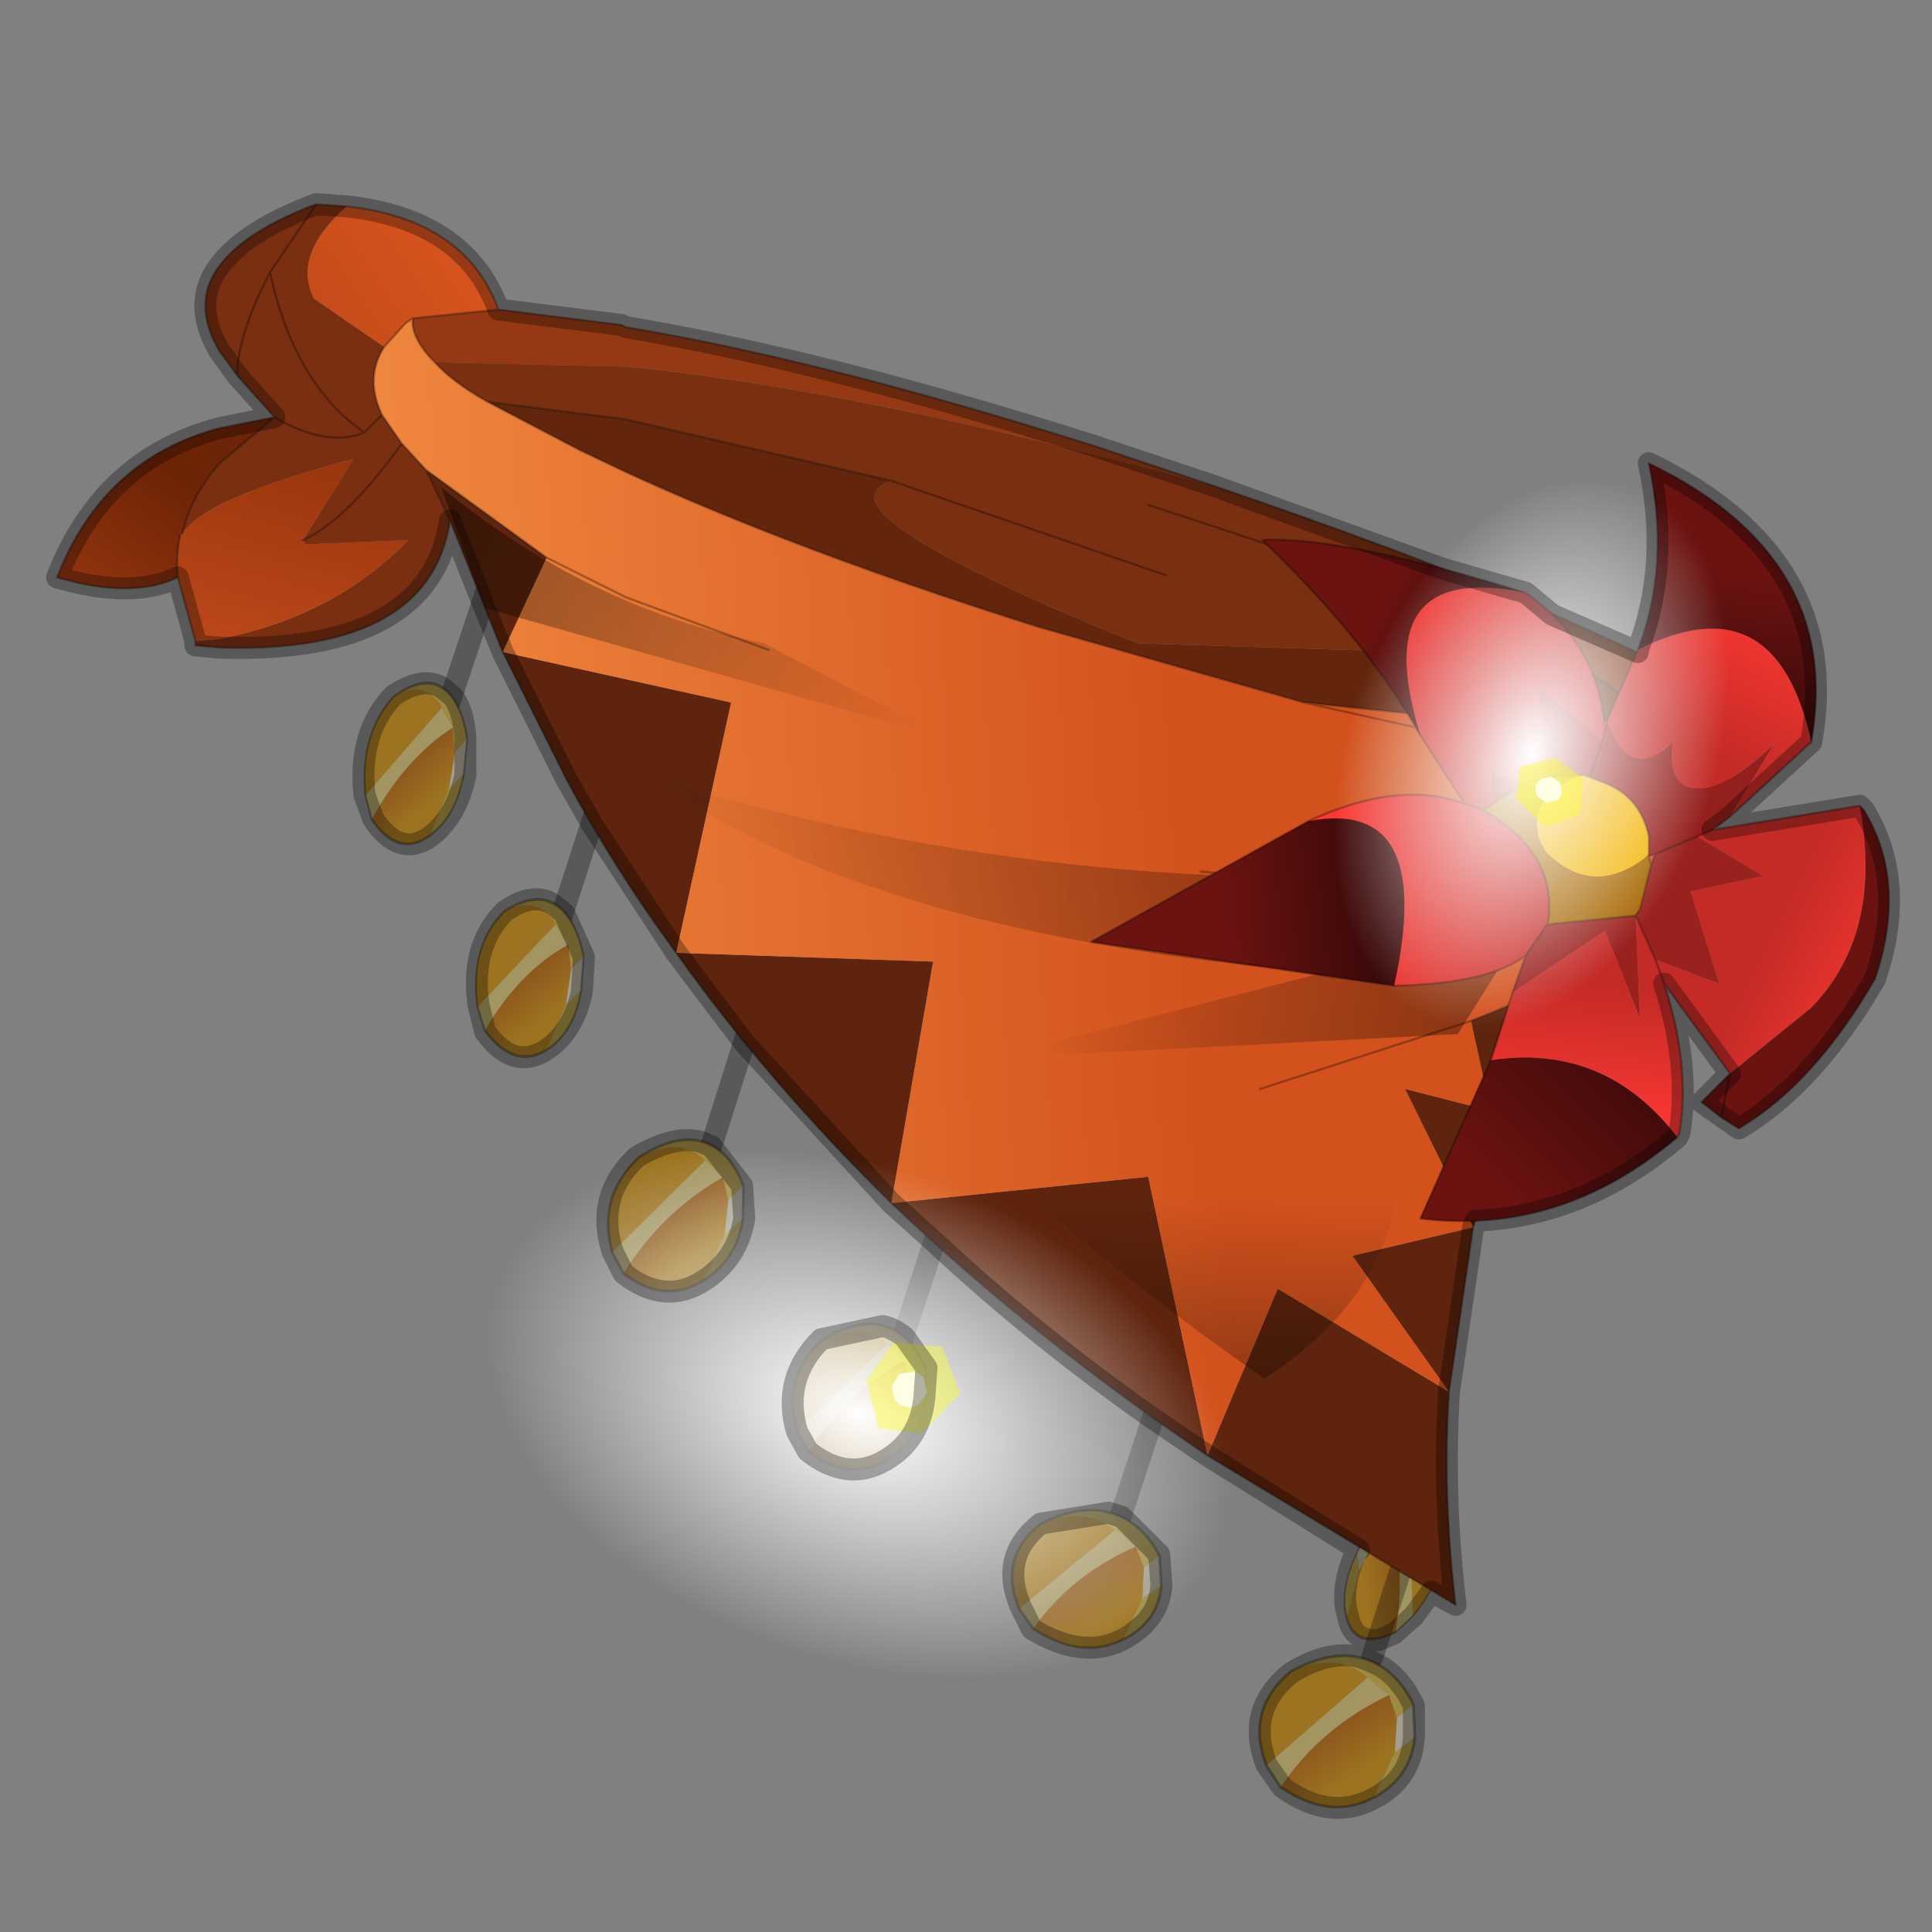 <?xml version="1.0" encoding="UTF-8" standalone="no"?>
<svg xmlns:xlink="http://www.w3.org/1999/xlink" height="440.0px" width="440.0px" xmlns="http://www.w3.org/2000/svg">
  <rect width="100%" height="100%" fill="#808080" stroke="none"/>
  <g transform="matrix(10.0, 0.0, 0.0, 10.0, 0.0, 0.0)">
    <use height="44.0" transform="matrix(1.0, 0.0, 0.0, 1.0, 0.0, 0.0)" width="44.0" xlink:href="#shape0"/>
    <use height="2.7" transform="matrix(-0.764, -0.012, -0.424, 1.248, 33.4, 34.0)" width="2.7" xlink:href="#sprite0"/>
    <use height="33.35" transform="matrix(1.0, 0.0, 0.0, 1.0, 1.3, 4.65)" width="38.15" xlink:href="#shape2"/>
    <use height="2.7" transform="matrix(1.085, 0.291, -0.416, 1.253, 14.5, 25.6)" width="2.7" xlink:href="#sprite0"/>
    <use height="2.7" transform="matrix(0.764, 0.434, -0.42, 1.296, 9.0, 15.05)" width="2.7" xlink:href="#sprite0"/>
    <use height="2.7" transform="matrix(0.823, 0.467, -0.406, 1.252, 11.5, 19.95)" width="2.7" xlink:href="#sprite0"/>
    <use height="2.7" transform="matrix(1.077, 0.289, -0.389, 1.2, 18.65, 29.8)" width="2.7" xlink:href="#sprite0"/>
    <use height="2.7" transform="matrix(1.226, 0.329, -0.364, 1.122, 23.6, 34.0)" width="2.7" xlink:href="#sprite0"/>
    <use height="2.7" transform="matrix(1.269, 0.341, -0.402, 1.239, 29.3, 37.3)" width="2.7" xlink:href="#sprite0"/>
    <use height="20.85" transform="matrix(1.0, 0.0, 0.0, 1.0, 10.05, 10.55)" width="32.95" xlink:href="#shape3"/>
    <use height="60.8" transform="matrix(0.22, -0.074, 0.173, 0.186, 7.6, 28.8)" width="60.8" xlink:href="#sprite1"/>
    <use height="5.65" transform="matrix(0.364, 0.073, -0.073, 0.364, 19.946, 30.369)" width="5.8" xlink:href="#shape5"/>
    <use height="60.8" transform="matrix(0.055, 0.163, -0.138, 0.128, 37.4, 8.3)" width="60.8" xlink:href="#sprite1"/>
    <use height="5.65" transform="matrix(-0.054, 0.27, -0.27, -0.054, 36.212, 17.418)" width="5.8" xlink:href="#shape5"/>
    <use height="37.0" transform="matrix(1.0, 0.0, 0.0, 1.0, 1.05, 4.4)" width="42.2" xlink:href="#shape6"/>
  </g>
  <defs>
    <g id="shape0" transform="matrix(1.0, 0.0, 0.0, 1.0, 0.0, 0.0)">
      <path d="M44.0 44.0 L0.0 44.0 0.0 0.0 44.0 0.0 44.0 44.0" fill="#43adca" fill-opacity="0.0" fill-rule="evenodd" stroke="none"/>
    </g>
    <g id="sprite0" transform="matrix(1.0, 0.0, 0.0, 1.0, 0.0, 0.0)">
      <use height="2.7" transform="matrix(1.0, 0.0, 0.0, 1.0, 0.0, 0.0)" width="2.7" xlink:href="#shape1"/>
    </g>
    <g id="shape1" transform="matrix(1.0, 0.0, 0.0, 1.0, 0.0, 0.0)">
      <path d="M2.4 1.45 L2.25 0.85 2.45 0.55 2.65 1.1 2.4 1.45" fill="#a39e8d" fill-rule="evenodd" stroke="none"/>
      <path d="M2.25 0.85 L2.4 1.45 2.3 2.3 Q1.7 2.9 0.7 2.55 1.05 1.35 2.0 0.5 L2.25 0.85" fill="url(#gradient0)" fill-rule="evenodd" stroke="none"/>
      <path d="M2.4 1.45 L2.65 1.1 Q2.8 1.8 2.3 2.3 L2.4 1.45 M2.45 0.55 L2.25 0.85 2.0 0.5 1.55 0.3 Q0.9 0.0 0.25 0.55 0.8 0.0 1.35 0.0 1.95 0.0 2.45 0.55" fill="#9e8b41" fill-rule="evenodd" stroke="none"/>
      <path d="M2.0 0.5 Q1.05 1.35 0.7 2.55 L0.35 2.25 1.55 0.3 2.0 0.5" fill="#a29562" fill-rule="evenodd" stroke="none"/>
      <path d="M0.25 0.55 Q0.9 0.0 1.55 0.3 L0.35 2.25 Q-0.3 1.4 0.25 0.55" fill="#9c7320" fill-rule="evenodd" stroke="none"/>
      <path d="M2.65 1.1 L2.45 0.55 Q1.95 0.0 1.35 0.0 0.8 0.0 0.25 0.55 M0.7 2.55 Q1.7 2.9 2.3 2.3 M0.7 2.55 L0.35 2.25 Q-0.3 1.4 0.25 0.55 M2.65 1.1 Q2.8 1.8 2.3 2.3" fill="none" stroke="#000000" stroke-linecap="round" stroke-linejoin="round" stroke-opacity="0.302" stroke-width="0.05"/>
    </g>
    <linearGradient gradientTransform="matrix(-0.001, -6.0E-4, 8.0E-4, -0.001, 1.15, 1.4)" gradientUnits="userSpaceOnUse" id="gradient0" spreadMethod="pad" x1="-819.2" x2="819.2">
      <stop offset="0.0" stop-color="#9c7320"/>
      <stop offset="1.0" stop-color="#7d391a"/>
    </linearGradient>
    <g id="shape2" transform="matrix(1.0, 0.0, 0.0, 1.0, -1.3, -4.65)">
      <path d="M11.15 13.25 L9.95 16.85 M17.15 23.1 L16.2 26.1 M13.8 17.75 L12.65 21.3 M32.0 35.45 L31.25 37.75 M26.5 31.55 L25.5 34.6 M21.45 27.75 L20.5 30.65" fill="none" stroke="#000000" stroke-linecap="round" stroke-linejoin="round" stroke-opacity="0.302" stroke-width="0.5"/>
      <path d="M11.35 7.05 L14.15 7.4 14.25 7.45 Q18.75 8.2 24.9 10.15 L27.6 11.05 Q19.45 8.85 14.25 8.35 L9.9 8.25 Q9.35 7.7 9.4 7.25 L11.35 7.05" fill="#943914" fill-rule="evenodd" stroke="none"/>
      <path d="M23.55 14.25 L23.6 14.25 23.4 14.2 Q18.05 12.5 14.25 10.75 L13.2 10.25 11.1 9.15 14.25 9.55 20.3 10.95 Q18.4 11.6 25.9 14.65 L35.5 14.95 Q37.45 15.9 36.95 16.35 L35.5 16.6 29.7 16.0 23.55 14.25" fill="#63260d" fill-rule="evenodd" stroke="none"/>
      <path d="M36.1 21.9 Q35.05 23.6 34.4 25.45 L34.15 26.1 33.55 27.95 33.0 31.7 Q32.85 34.05 33.15 36.55 L27.5 33.15 Q23.5 30.45 20.3 27.4 17.5 24.65 15.4 21.7 14.0 19.8 12.9 17.75 L11.45 14.85 10.25 11.85 9.7 10.7 12.45 12.7 11.45 14.85 16.65 16.0 15.4 21.7 21.25 21.9 20.3 27.4 26.15 26.8 27.5 33.15 29.1 29.35 33.0 31.7 30.8 28.6 33.55 27.95 32.0 24.8 33.95 25.3 33.5 23.25 Q35.55 22.45 36.1 21.9" fill="#5e240d" fill-rule="evenodd" stroke="none"/>
      <path d="M9.9 8.25 L14.25 8.35 Q19.45 8.85 27.6 11.05 32.0 12.55 34.95 13.8 38.7 15.45 38.6 15.6 L36.95 16.35 Q37.45 15.9 35.5 14.95 L25.9 14.65 Q18.4 11.6 20.3 10.95 L14.25 9.55 11.1 9.15 Q10.3 8.7 9.9 8.25 M10.25 11.85 Q9.8 14.9 5.0 14.75 L4.45 14.7 4.45 14.6 5.0 14.55 Q7.6 14.05 9.3 12.3 L6.95 12.4 6.9 12.3 8.05 10.45 Q6.0 11.0 5.0 11.5 4.35 11.85 4.15 12.15 4.35 11.3 5.0 10.55 L6.25 9.5 5.4 8.55 5.0 8.0 Q4.35 6.9 5.0 6.05 5.6 5.25 7.2 4.65 L7.9 4.7 Q6.65 5.8 7.15 6.8 L8.75 7.9 Q8.3 8.6 8.7 9.45 L9.15 10.1 Q7.9 11.85 6.9 12.3 7.9 11.85 9.15 10.1 L9.7 10.7 10.25 11.85 M23.4 14.2 L23.6 14.25 23.55 14.25 23.4 14.2 M26.55 13.1 L20.3 10.95 26.55 13.1 M26.15 11.5 Q32.95 13.7 35.5 14.95 32.95 13.7 26.15 11.5 M6.25 9.5 Q7.45 10.2 8.3 9.85 L8.7 9.45 8.3 9.85 Q7.45 10.2 6.25 9.5 M5.4 8.55 Q5.4 7.65 6.15 6.2 6.7 8.75 8.3 9.85 6.7 8.75 6.15 6.2 5.4 7.65 5.4 8.55 M6.15 6.2 L7.2 4.65 6.15 6.2" fill="#7a2f11" fill-rule="evenodd" stroke="none"/>
      <path d="M11.35 7.05 L9.4 7.25 9.25 7.35 9.2 7.4 8.75 7.9 7.15 6.8 Q6.65 5.8 7.9 4.7 10.6 5.0 11.35 7.05" fill="url(#gradient1)" fill-rule="evenodd" stroke="none"/>
      <path d="M4.45 14.6 L4.05 13.15 Q4.0 12.65 4.1 12.2 L4.15 12.15 Q4.35 11.85 5.0 11.5 6.0 11.0 8.05 10.45 L6.9 12.3 6.95 12.4 9.3 12.3 Q7.6 14.05 5.0 14.55 L4.45 14.6" fill="url(#gradient2)" fill-rule="evenodd" stroke="none"/>
      <path d="M4.05 13.15 Q3.0 13.65 1.3 13.15 2.35 10.45 5.0 9.75 L6.25 9.5 5.0 10.55 Q4.35 11.3 4.15 12.15 L4.1 12.2 Q4.0 12.65 4.05 13.15" fill="url(#gradient3)" fill-rule="evenodd" stroke="none"/>
      <path d="M9.4 7.25 Q9.35 7.7 9.9 8.25 10.3 8.7 11.1 9.15 L13.2 10.25 14.25 10.75 Q18.05 12.5 23.4 14.2 L23.55 14.25 29.7 16.0 35.5 16.6 36.95 16.35 38.6 15.6 Q40.35 17.4 38.45 18.7 37.05 21.7 36.1 21.9 35.55 22.45 33.5 23.25 L33.95 25.3 32.0 24.8 33.55 27.95 30.8 28.6 33.0 31.7 29.1 29.35 27.5 33.15 26.15 26.8 20.3 27.4 21.25 21.9 15.4 21.7 16.65 16.0 11.45 14.85 12.45 12.7 9.7 10.7 9.15 10.1 8.7 9.45 Q8.3 8.6 8.75 7.9 L9.2 7.4 9.25 7.35 9.4 7.25 M36.15 17.25 L34.4 17.05 29.7 16.0 34.4 17.05 36.15 17.25 M27.35 19.85 Q34.5 20.5 38.45 18.7 34.5 20.5 27.35 19.85 M17.5 14.8 L14.25 13.6 12.45 12.7 14.25 13.6 17.5 14.8 M28.7 24.8 L33.5 23.25 28.7 24.8" fill="url(#gradient4)" fill-rule="evenodd" stroke="none"/>
      <path d="M27.6 11.05 L24.9 10.15 Q18.75 8.2 14.25 7.45 L14.15 7.4 11.35 7.05 9.4 7.25 Q9.35 7.7 9.9 8.25 10.3 8.7 11.1 9.15 L13.2 10.25 14.25 10.75 Q18.05 12.5 23.4 14.2 L23.55 14.25 29.7 16.0 35.5 16.6 36.95 16.35 Q37.45 15.9 35.5 14.95 32.95 13.7 26.15 11.5 M27.6 11.05 Q32.0 12.55 34.95 13.8 38.7 15.45 38.6 15.6 40.35 17.4 38.45 18.7 37.05 21.7 36.1 21.9 35.05 23.6 34.4 25.45 L34.15 26.1 33.55 27.95 33.0 31.7 Q32.85 34.05 33.15 36.55 L27.5 33.15 Q23.5 30.45 20.3 27.4 17.5 24.65 15.4 21.7 14.0 19.8 12.9 17.75 L11.45 14.85 10.25 11.85 Q9.8 14.9 5.0 14.75 L4.45 14.7 4.45 14.6 4.05 13.15 Q3.0 13.65 1.3 13.15 2.35 10.45 5.0 9.75 L6.25 9.5 5.4 8.55 5.0 8.0 Q4.35 6.9 5.0 6.05 5.6 5.25 7.2 4.65 L7.9 4.7 Q10.6 5.0 11.35 7.05 M20.3 10.95 L14.25 9.55 11.1 9.15 M36.1 21.9 Q35.55 22.45 33.5 23.25 L28.7 24.8 M12.45 12.7 L9.7 10.7 10.25 11.85 M29.7 16.0 L34.4 17.05 36.15 17.25 M20.3 10.95 L26.55 13.1 M38.45 18.7 Q34.5 20.5 27.35 19.85 M6.9 12.3 Q7.9 11.85 9.15 10.1 L8.7 9.45 8.3 9.85 Q7.45 10.2 6.25 9.5 L5.0 10.55 Q4.35 11.3 4.15 12.15 M4.1 12.2 Q4.0 12.65 4.05 13.15 M9.4 7.25 L9.25 7.35 9.2 7.4 8.75 7.9 Q8.3 8.6 8.7 9.45 M8.3 9.85 Q6.7 8.75 6.15 6.2 5.4 7.65 5.4 8.55 M9.15 10.1 L9.7 10.7 M7.2 4.65 L6.15 6.2 M12.45 12.7 L14.25 13.6 17.5 14.8" fill="none" stroke="#000000" stroke-linecap="round" stroke-linejoin="round" stroke-opacity="0.302" stroke-width="0.05"/>
    </g>
    <linearGradient gradientTransform="matrix(0.005, -0.003, -0.002, -0.003, 9.55, 5.75)" gradientUnits="userSpaceOnUse" id="gradient1" spreadMethod="pad" x1="-819.2" x2="819.2">
      <stop offset="0.071" stop-color="#bd491a"/>
      <stop offset="1.0" stop-color="#ed5c21"/>
    </linearGradient>
    <linearGradient gradientTransform="matrix(0.002, -0.004, -0.004, -0.001, 7.15, 12.25)" gradientUnits="userSpaceOnUse" id="gradient2" spreadMethod="pad" x1="-819.2" x2="819.2">
      <stop offset="0.071" stop-color="#bd491a"/>
      <stop offset="0.965" stop-color="#8f2f08"/>
    </linearGradient>
    <linearGradient gradientTransform="matrix(0.003, -0.005, -0.003, -0.002, 1.65, 13.35)" gradientUnits="userSpaceOnUse" id="gradient3" spreadMethod="pad" x1="-819.2" x2="819.2">
      <stop offset="0.071" stop-color="#bd491a"/>
      <stop offset="0.847" stop-color="#6e2406"/>
    </linearGradient>
    <linearGradient gradientTransform="matrix(-0.017, 0.001, -0.001, -0.017, 13.6, 20.6)" gradientUnits="userSpaceOnUse" id="gradient4" spreadMethod="pad" x1="-819.2" x2="819.2">
      <stop offset="0.0" stop-color="#d2511d"/>
      <stop offset="1.0" stop-color="#ffa34f"/>
    </linearGradient>
    <g id="shape3" transform="matrix(1.0, 0.0, 0.0, 1.0, -10.05, -10.55)">
      <path d="M33.95 22.35 L35.65 19.7 Q24.85 20.8 14.85 17.7 19.8 21.3 30.15 22.15 L33.95 22.35" fill="url(#gradient5)" fill-rule="evenodd" stroke="none"/>
      <path d="M30.15 22.15 L22.55 24.1 33.2 23.55 33.95 22.35 30.15 22.15" fill="url(#gradient6)" fill-rule="evenodd" stroke="none"/>
      <path d="M11.05 13.85 L21.5 16.8 17.4 14.65 Q13.4 13.85 10.05 11.1 L11.05 13.85" fill="url(#gradient7)" fill-rule="evenodd" stroke="none"/>
      <path d="M28.8 31.4 Q31.4 29.7 31.8 27.25 27.7 27.7 21.3 25.35 25.05 28.8 28.8 31.4" fill="url(#gradient8)" fill-rule="evenodd" stroke="none"/>
      <path d="M36.2 17.7 L36.05 17.65 35.2 17.7 35.05 15.7 36.5 16.85 36.2 17.7 M34.0 18.3 L33.95 17.55 34.65 17.9 34.55 17.95 34.0 18.3" fill="#9c221f" fill-rule="evenodd" stroke="none"/>
      <path d="M33.35 18.3 L32.35 16.75 Q31.1 12.75 34.75 13.5 36.4 14.65 36.55 16.6 L36.5 16.85 35.05 15.7 35.2 17.7 34.65 17.9 33.95 17.55 34.0 18.3 33.8 18.45 33.35 18.3" fill="url(#gradient9)" fill-rule="evenodd" stroke="none"/>
      <path d="M32.35 16.75 Q31.15 14.6 28.75 12.3 30.55 12.2 34.75 13.5 31.1 12.75 32.35 16.75" fill="url(#gradient10)" fill-rule="evenodd" stroke="none"/>
      <path d="M42.35 18.35 Q42.9 21.25 41.25 22.95 L39.4 24.45 37.9 22.4 37.7 21.85 39.15 22.4 38.5 20.3 40.15 19.95 38.65 19.05 39.0 18.9 42.35 18.35" fill="url(#gradient11)" fill-rule="evenodd" stroke="none"/>
      <path d="M39.4 24.45 L41.25 22.95 Q42.9 21.25 42.35 18.35 L42.45 18.45 Q43.45 20.1 42.7 22.3 41.3 24.7 39.6 25.7 L39.2 25.45 38.75 25.1 39.4 24.45 39.2 25.45 39.4 24.45" fill="#6b1311" fill-rule="evenodd" stroke="none"/>
      <path d="M38.65 19.05 L40.15 19.95 38.5 20.3 39.15 22.4 37.7 21.85 37.25 20.85 37.35 20.7 37.6 19.7 37.7 19.45 38.65 19.05 M34.75 21.75 L35.2 21.1 35.25 21.05 37.25 20.85 37.35 23.2 36.55 21.2 34.45 22.6 34.75 21.75" fill="#99211e" fill-rule="evenodd" stroke="none"/>
      <path d="M39.0 18.9 L38.65 19.05 37.7 19.45 37.55 19.5 37.55 19.45 37.55 19.05 Q37.35 18.1 36.45 17.8 L36.2 17.7 36.5 16.85 36.55 16.6 36.6 16.4 Q37.1 17.85 38.1 16.9 37.95 18.0 38.75 17.95 39.4 17.9 40.4 16.95 L39.4 18.6 39.0 18.9" fill="#94201d" fill-rule="evenodd" stroke="none"/>
      <path d="M36.6 16.4 L37.3 14.8 Q40.45 13.2 41.25 16.9 L39.4 18.6 40.4 16.95 Q39.4 17.9 38.75 17.95 37.95 18.0 38.1 16.9 37.1 17.85 36.6 16.4" fill="url(#gradient12)" fill-rule="evenodd" stroke="none"/>
      <path d="M37.3 14.8 Q38.05 12.85 37.55 10.55 42.0 12.7 41.25 16.9 40.45 13.2 37.3 14.8" fill="url(#gradient13)" fill-rule="evenodd" stroke="none"/>
      <path d="M37.7 21.85 L37.9 22.4 Q38.5 24.25 38.25 25.8 L38.2 25.9 Q36.55 23.75 33.95 24.15 L34.45 22.6 36.55 21.2 37.35 23.2 37.25 20.85 37.7 21.85" fill="url(#gradient14)" fill-rule="evenodd" stroke="none"/>
      <path d="M38.2 25.9 Q35.55 28.15 32.35 27.75 L33.95 24.15 Q36.55 23.75 38.2 25.9" fill="url(#gradient15)" fill-rule="evenodd" stroke="none"/>
      <path d="M36.2 17.7 L36.45 17.8 Q37.35 18.1 37.55 19.05 L37.55 19.45 37.45 19.55 Q36.25 20.45 35.2 19.4 L35.05 19.1 Q34.9 18.55 35.2 18.2 L35.2 18.15 Q35.45 17.85 36.05 17.65 L36.2 17.7" fill="#f2b300" fill-rule="evenodd" stroke="none"/>
      <path d="M37.55 19.45 L37.55 19.5 37.6 19.7 37.35 20.7 37.25 20.85 35.25 21.05 Q35.5 19.45 33.85 18.5 L33.8 18.45 34.0 18.3 34.55 17.95 34.65 17.9 35.2 17.7 36.05 17.65 Q35.45 17.85 35.2 18.15 L35.2 18.2 Q34.9 18.55 35.05 19.1 L35.2 19.4 Q36.25 20.45 37.45 19.55 L37.55 19.45" fill="#a66600" fill-rule="evenodd" stroke="none"/>
      <path d="M29.8 18.7 Q31.85 17.75 33.35 18.3 L33.8 18.45 33.85 18.5 Q35.5 19.45 35.25 21.05 L35.2 21.1 34.75 21.75 Q33.95 22.4 31.75 22.45 32.7 18.15 29.8 18.7" fill="url(#gradient16)" fill-rule="evenodd" stroke="none"/>
      <path d="M31.75 22.45 L24.85 21.45 29.8 18.7 Q32.7 18.15 31.75 22.45" fill="url(#gradient17)" fill-rule="evenodd" stroke="none"/>
      <path d="M42.35 18.35 L39.0 18.9 38.65 19.05 M37.7 21.85 L37.9 22.4 39.4 24.45 39.2 25.45 39.6 25.7 Q41.3 24.7 42.7 22.3 43.45 20.1 42.45 18.45 L42.35 18.35 M31.75 22.45 L24.85 21.45 29.8 18.7 Q31.85 17.75 33.35 18.3 L32.35 16.75 Q31.15 14.6 28.75 12.3 30.55 12.2 34.75 13.5 36.4 14.65 36.55 16.6 L36.6 16.4 37.3 14.8 Q38.05 12.85 37.55 10.55 42.0 12.7 41.25 16.9 L39.4 18.6 39.0 18.9 M36.2 17.7 L36.45 17.8 Q37.35 18.1 37.55 19.05 L37.55 19.45 37.55 19.5 37.7 19.45 38.65 19.05 M36.05 17.65 L36.2 17.7 36.5 16.85 M35.2 17.7 L36.05 17.65 M36.55 16.6 L36.5 16.85 M34.65 17.9 L35.2 17.7 M33.8 18.45 L34.0 18.3 34.55 17.95 34.65 17.9 M35.25 21.05 Q35.5 19.45 33.85 18.5 L33.8 18.45 33.35 18.3 M34.75 21.75 L35.2 21.1 35.25 21.05 37.25 20.85 37.35 20.7 37.6 19.7 37.55 19.5 M34.75 21.75 Q33.95 22.4 31.75 22.45 M34.45 22.6 L34.75 21.75 M33.95 24.15 L34.45 22.6 M37.6 19.7 L37.7 19.45 M37.25 20.85 L37.7 21.85 M39.2 25.45 L38.75 25.1 39.4 24.45 M37.9 22.4 Q38.5 24.25 38.25 25.8 L38.2 25.9 Q35.55 28.15 32.35 27.75 L33.95 24.15" fill="none" stroke="#000000" stroke-linecap="round" stroke-linejoin="round" stroke-opacity="0.302" stroke-width="0.05"/>
    </g>
    <linearGradient gradientTransform="matrix(0.009, -0.004, -0.001, -0.003, 23.3, 19.05)" gradientUnits="userSpaceOnUse" id="gradient5" spreadMethod="pad" x1="-819.2" x2="819.2">
      <stop offset="0.0" stop-color="#000000" stop-opacity="0.0"/>
      <stop offset="0.933" stop-color="#000000" stop-opacity="0.341"/>
    </linearGradient>
    <linearGradient gradientTransform="matrix(0.006, 9.0E-4, 5.0E-4, -0.003, 28.8, 23.35)" gradientUnits="userSpaceOnUse" id="gradient6" spreadMethod="pad" x1="-819.2" x2="819.2">
      <stop offset="0.0" stop-color="#000000" stop-opacity="0.0"/>
      <stop offset="0.082" stop-color="#000000" stop-opacity="0.039"/>
      <stop offset="0.961" stop-color="#000000" stop-opacity="0.341"/>
    </linearGradient>
    <linearGradient gradientTransform="matrix(-0.007, -0.002, -5.0E-4, 0.001, 15.75, 13.95)" gradientUnits="userSpaceOnUse" id="gradient7" spreadMethod="pad" x1="-819.2" x2="819.2">
      <stop offset="0.0" stop-color="#000000" stop-opacity="0.0"/>
      <stop offset="0.988" stop-color="#000000" stop-opacity="0.38"/>
    </linearGradient>
    <linearGradient gradientTransform="matrix(-3.0E-4, 0.003, 0.003, 1.0E-4, 26.1, 29.7)" gradientUnits="userSpaceOnUse" id="gradient8" spreadMethod="pad" x1="-819.2" x2="819.2">
      <stop offset="0.0" stop-color="#000000" stop-opacity="0.0"/>
      <stop offset="0.965" stop-color="#000000" stop-opacity="0.341"/>
    </linearGradient>
    <linearGradient gradientTransform="matrix(-0.002, -0.002, 0.002, -0.002, 33.05, 14.5)" gradientUnits="userSpaceOnUse" id="gradient9" spreadMethod="pad" x1="-819.2" x2="819.2">
      <stop offset="0.0" stop-color="#c42b27"/>
      <stop offset="1.0" stop-color="#ff3833"/>
    </linearGradient>
    <linearGradient gradientTransform="matrix(0.001, 9.0E-4, -0.001, 0.002, 32.4, 14.35)" gradientUnits="userSpaceOnUse" id="gradient10" spreadMethod="pad" x1="-819.2" x2="819.2">
      <stop offset="0.0" stop-color="#6b1311"/>
      <stop offset="1.0" stop-color="#3b0909"/>
    </linearGradient>
    <linearGradient gradientTransform="matrix(0.002, 7.0E-4, -0.002, 0.004, 41.95, 21.9)" gradientUnits="userSpaceOnUse" id="gradient11" spreadMethod="pad" x1="-819.2" x2="819.2">
      <stop offset="0.0" stop-color="#c42b27"/>
      <stop offset="1.0" stop-color="#ff3833"/>
    </linearGradient>
    <linearGradient gradientTransform="matrix(0.001, -0.002, 0.002, 0.001, 39.5, 15.35)" gradientUnits="userSpaceOnUse" id="gradient12" spreadMethod="pad" x1="-819.2" x2="819.2">
      <stop offset="0.0" stop-color="#c42b27"/>
      <stop offset="1.0" stop-color="#ff3833"/>
    </linearGradient>
    <linearGradient gradientTransform="matrix(-3.0E-4, 0.002, -0.003, -5.0E-4, 39.25, 14.75)" gradientUnits="userSpaceOnUse" id="gradient13" spreadMethod="pad" x1="-819.2" x2="819.2">
      <stop offset="0.0" stop-color="#6b1311"/>
      <stop offset="1.0" stop-color="#3b0909"/>
    </linearGradient>
    <linearGradient gradientTransform="matrix(-2.0E-4, 0.002, -0.003, -3.0E-4, 36.2, 24.1)" gradientUnits="userSpaceOnUse" id="gradient14" spreadMethod="pad" x1="-819.2" x2="819.2">
      <stop offset="0.0" stop-color="#c42b27"/>
      <stop offset="1.0" stop-color="#ff3833"/>
    </linearGradient>
    <linearGradient gradientTransform="matrix(0.002, -0.002, 0.002, 0.002, 35.7, 25.4)" gradientUnits="userSpaceOnUse" id="gradient15" spreadMethod="pad" x1="-819.2" x2="819.2">
      <stop offset="0.0" stop-color="#6b1311"/>
      <stop offset="1.0" stop-color="#3b0909"/>
    </linearGradient>
    <linearGradient gradientTransform="matrix(-0.003, 0.0, 0.0, -0.003, 32.55, 20.3)" gradientUnits="userSpaceOnUse" id="gradient16" spreadMethod="pad" x1="-819.2" x2="819.2">
      <stop offset="0.0" stop-color="#c42b27"/>
      <stop offset="1.0" stop-color="#ff3833"/>
    </linearGradient>
    <linearGradient gradientTransform="matrix(0.002, -2.0E-4, 2.0E-4, 0.002, 29.55, 20.75)" gradientUnits="userSpaceOnUse" id="gradient17" spreadMethod="pad" x1="-819.2" x2="819.2">
      <stop offset="0.0" stop-color="#6b1311"/>
      <stop offset="1.0" stop-color="#3b0909"/>
    </linearGradient>
    <g id="sprite1" transform="matrix(1.0, 0.0, 0.0, 1.0, 0.0, 0.0)">
      <use height="60.8" transform="matrix(1.0, 0.0, 0.0, 1.0, 0.0, 0.0)" width="60.8" xlink:href="#shape4"/>
    </g>
    <g id="shape4" transform="matrix(1.0, 0.0, 0.0, 1.0, 0.0, 0.0)">
      <path d="M60.8 30.4 Q60.8 43.0 51.9 51.9 43.0 60.8 30.4 60.8 17.8 60.8 8.9 51.9 0.0 43.0 0.0 30.4 0.0 17.8 8.9 8.9 17.8 0.0 30.4 0.0 43.0 0.0 51.9 8.9 60.8 17.8 60.8 30.4" fill="url(#gradient18)" fill-rule="evenodd" stroke="none"/>
    </g>
    <radialGradient cx="0" cy="0" gradientTransform="matrix(0.037, 0.0, 0.0, 0.037, 30.4, 30.4)" gradientUnits="userSpaceOnUse" id="gradient18" r="819.2" spreadMethod="pad">
      <stop offset="0.0" stop-color="#ffffff"/>
      <stop offset="1.0" stop-color="#ffffff" stop-opacity="0.0"/>
    </radialGradient>
    <g id="shape5" transform="matrix(1.0, 0.0, 0.0, 1.0, 2.9, 2.8)">
      <path d="M0.55 0.9 Q0.25 1.25 -0.2 1.25 -0.65 1.25 -1.0 0.9 L-1.3 0.15 -1.0 -0.65 -0.2 -0.95 Q0.25 -0.95 0.55 -0.65 L0.9 0.15 0.55 0.9" fill="#ffffe6" fill-rule="evenodd" stroke="none"/>
      <path d="M2.9 -0.2 L1.05 2.65 -1.6 2.85 -2.9 0.15 -1.7 -2.45 1.25 -2.8 2.9 -0.2 M0.55 0.9 L0.9 0.15 0.55 -0.65 Q0.25 -0.95 -0.2 -0.95 L-1.0 -0.65 -1.3 0.15 -1.0 0.9 Q-0.65 1.25 -0.2 1.25 0.25 1.25 0.55 0.9" fill="#fefe30" fill-opacity="0.431" fill-rule="evenodd" stroke="none"/>
    </g>
    <g id="shape6" transform="matrix(1.0, 0.0, 0.0, 1.0, -1.05, -4.4)">
      <path d="M42.45 18.45 Q43.45 20.1 42.7 22.3 41.3 24.7 39.6 25.7 L38.75 25.1 39.4 24.45 37.9 22.4 Q38.5 24.25 38.25 25.8 L38.2 25.9 Q36.1 27.7 33.6 27.8 L33.55 27.95 33.0 31.7 Q32.85 34.05 33.15 36.55 L32.6 36.25 32.2 36.8 31.75 37.2 31.4 37.35 Q30.8 37.4 30.7 36.8 30.5 36.2 30.9 35.3 L30.95 35.3 27.5 33.15 26.25 32.3 Q23.55 30.4 21.3 28.3 L20.3 27.4 16.95 23.75 15.4 21.7 13.5 18.8 12.9 17.75 11.45 14.85 11.0 13.75 10.25 11.85 Q9.8 14.9 5.0 14.75 L4.45 14.7 4.45 14.6 4.05 13.15 Q3.0 13.65 1.3 13.15 2.35 10.45 5.0 9.75 L6.25 9.5 5.4 8.55 5.0 8.0 Q4.35 6.9 5.0 6.05 5.6 5.25 7.2 4.65 L7.9 4.7 Q10.6 5.0 11.35 7.05 L14.15 7.4 14.25 7.45 Q18.75 8.2 24.9 10.15 L27.6 11.05 32.85 12.95 34.75 13.5 35.35 14.0 37.3 14.85 37.3 14.8 Q38.05 12.85 37.55 10.55 42.0 12.7 41.25 16.9 L39.4 18.6 39.0 18.9 42.35 18.35 42.45 18.45 M8.95 15.85 Q9.6 15.4 10.05 15.65 L10.3 15.85 Q10.55 16.15 10.6 16.8 L10.6 17.65 Q10.4 18.6 9.8 19.05 9.1 19.55 8.5 18.65 L8.3 18.1 Q8.15 16.7 8.95 15.85 M11.5 20.75 Q10.7 21.55 10.9 22.9 L11.05 23.5 Q11.7 24.4 12.45 23.9 13.05 23.5 13.25 22.6 L13.3 21.8 12.85 20.8 12.6 20.6 Q12.15 20.3 11.5 20.75 M18.7 30.5 Q17.8 31.4 18.15 32.6 L18.4 33.05 Q19.35 33.8 20.25 33.2 20.95 32.75 21.05 31.85 L21.1 31.15 20.6 30.45 Q20.35 30.25 20.1 30.2 L18.7 30.5 M15.95 26.0 Q15.35 25.85 14.5 26.35 13.55 27.25 13.95 28.5 L14.2 29.0 Q15.15 29.75 16.05 29.15 16.8 28.65 16.95 27.75 L16.9 27.0 16.2 26.1 15.95 26.0 M23.25 36.6 Q22.75 35.45 23.7 34.7 L25.25 34.45 25.55 34.55 26.4 35.4 26.45 36.1 Q26.4 36.9 25.55 37.35 24.65 37.8 23.5 37.1 L23.25 36.6 M28.85 40.2 Q28.35 38.95 29.4 38.1 30.3 37.55 31.0 37.75 L31.25 37.85 Q31.85 38.1 32.2 38.85 L32.2 39.55 Q32.15 40.5 31.3 40.95 30.3 41.5 29.2 40.7 L28.85 40.2" fill="none" stroke="#000000" stroke-linecap="round" stroke-linejoin="round" stroke-opacity="0.302" stroke-width="0.5"/>
    </g>
  </defs>
</svg>
